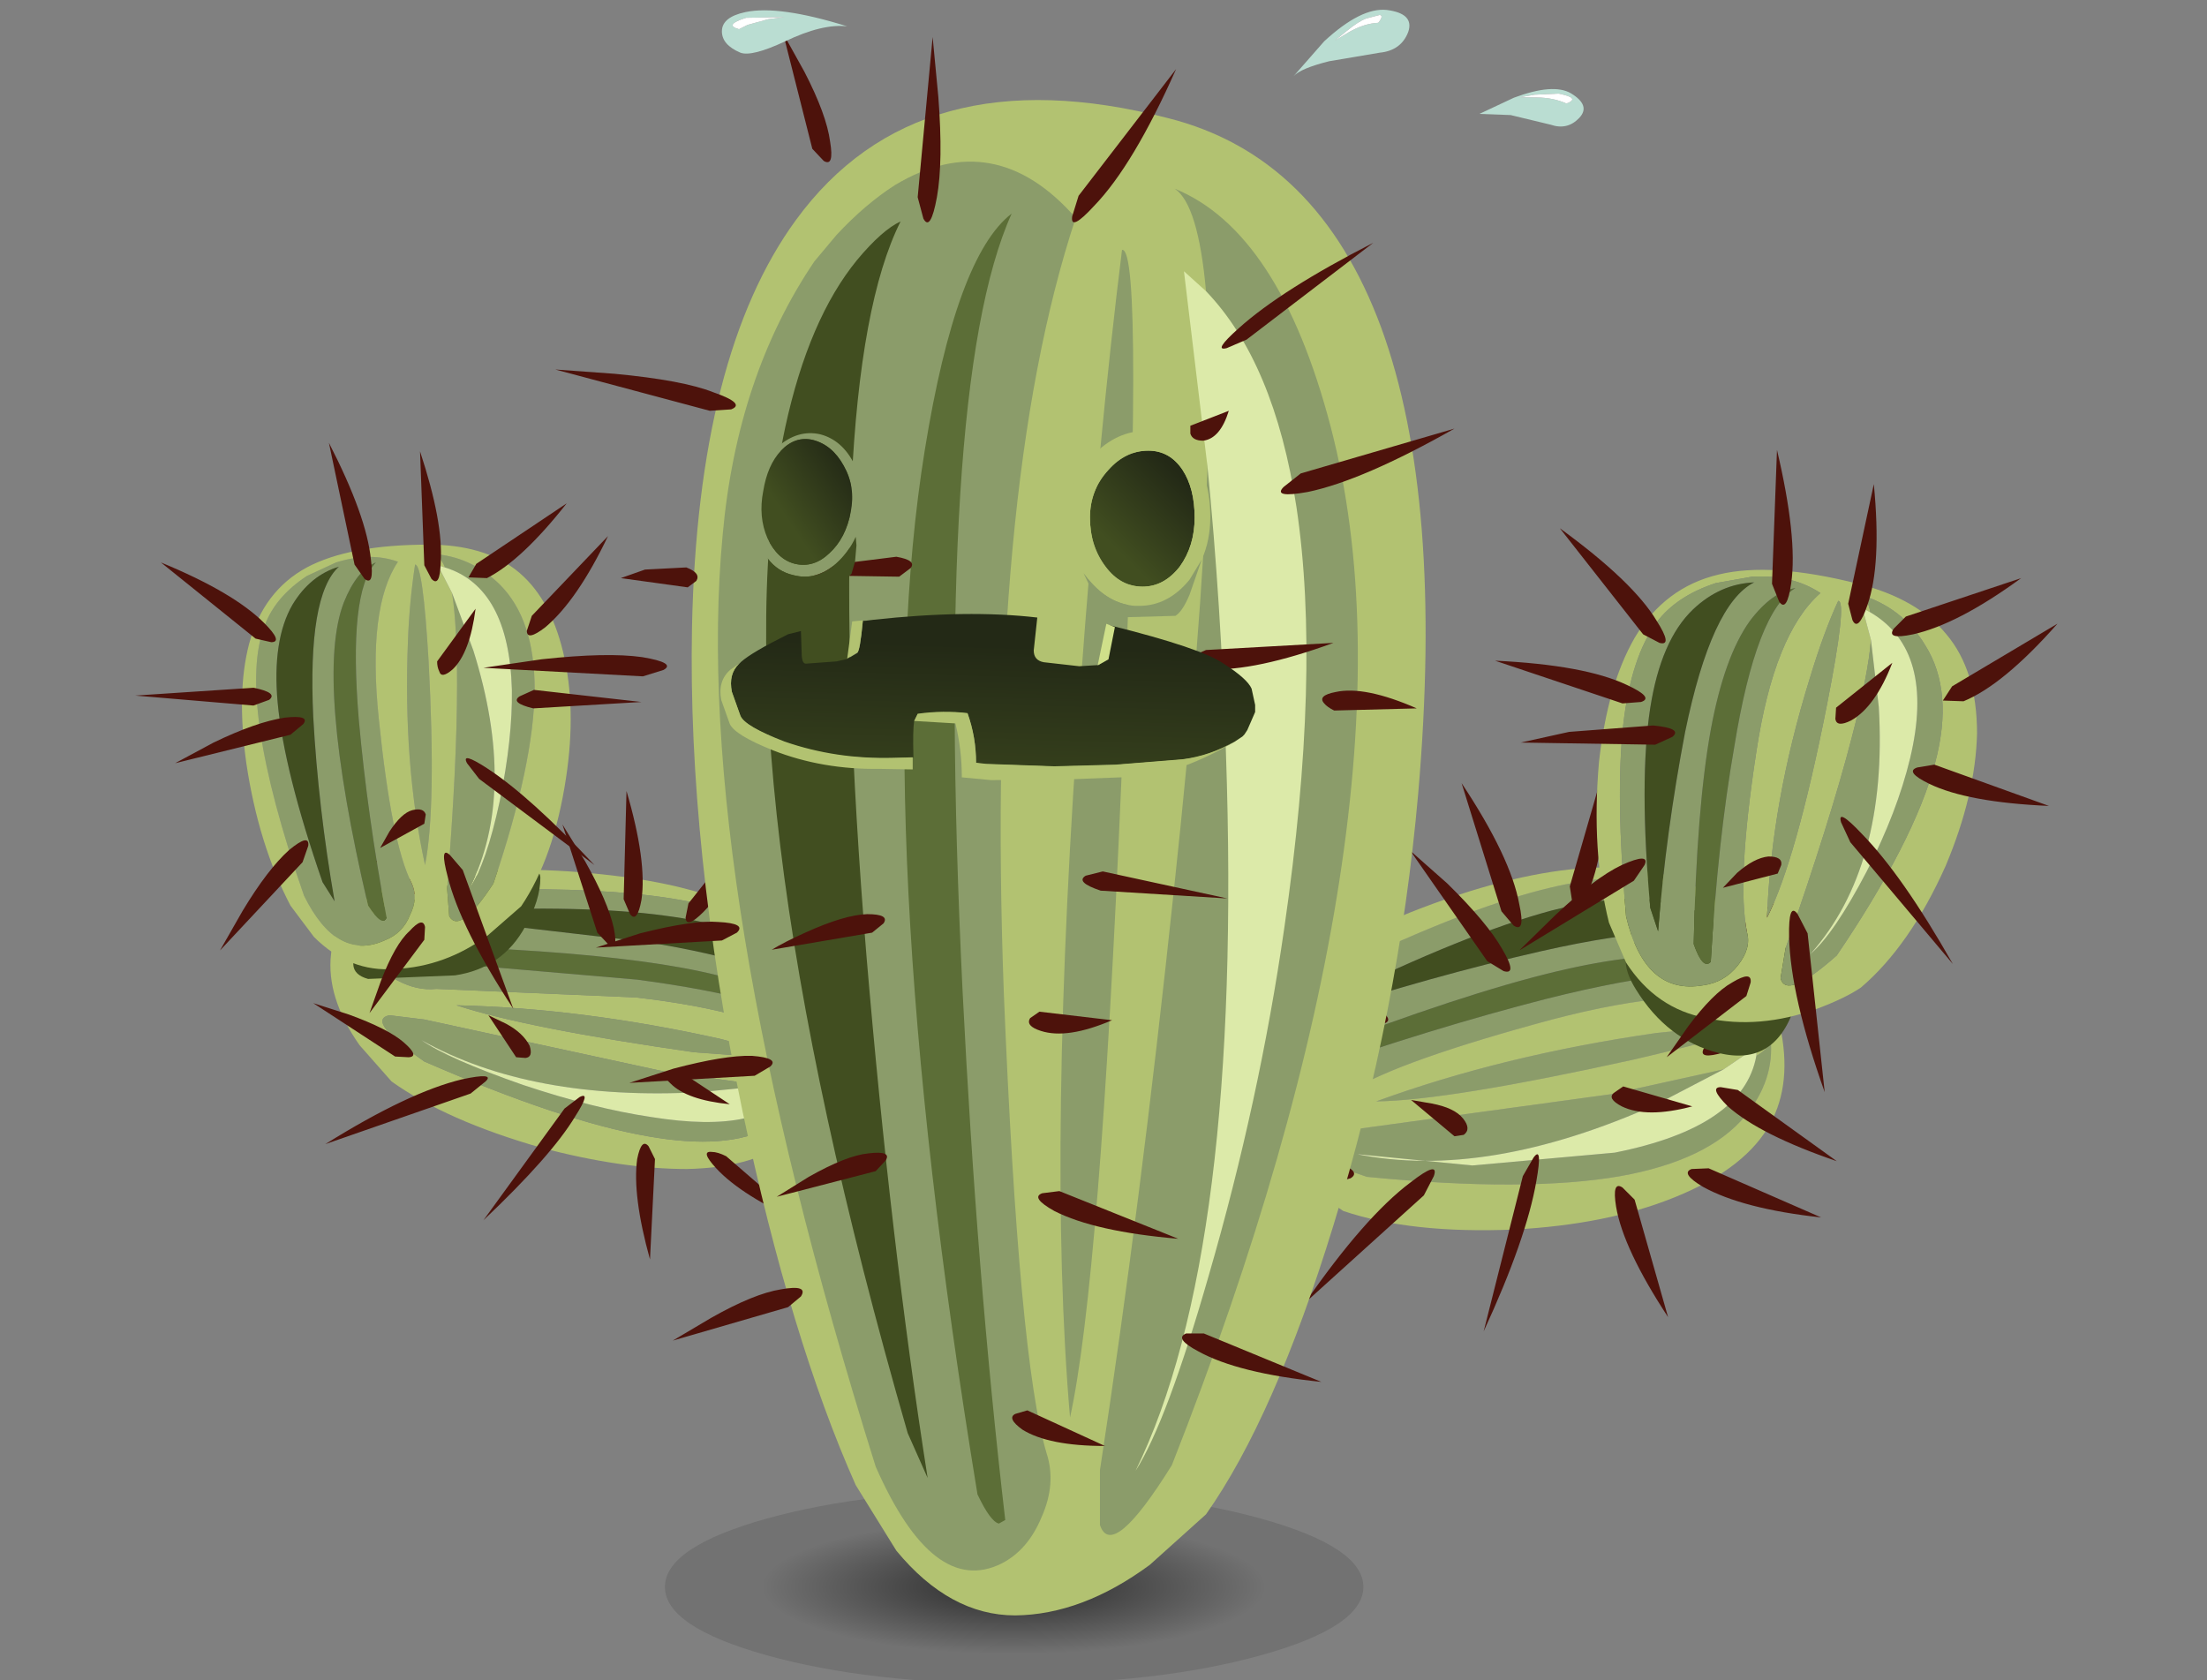 <?xml version="1.0" encoding="UTF-8" standalone="no"?>
<svg xmlns:xlink="http://www.w3.org/1999/xlink" height="118.0px" width="155.0px" xmlns="http://www.w3.org/2000/svg">
  <rect width="100%" height="100%" fill="#808080" stroke="none"/>
  <g transform="matrix(1.0, 0.0, 0.0, 1.0, 0.0, 0.0)">
    <use height="228.15" id="cactus" transform="matrix(1.0, 0.0, 0.0, 1.0, -136.05, -109.9)" width="298.5" xlink:href="#sprite0"/>
  </g>
  <defs>
    <g id="sprite0" transform="matrix(1.0, 0.0, 0.0, 1.0, 218.55, 166.2)">
      <use height="13.6" transform="matrix(1.0, 0.0, 0.0, 1.0, -35.8, 48.35)" width="49.05" xlink:href="#shape0"/>
      <use height="32.9" transform="matrix(1.0, 0.0, 0.0, 1.0, -60.5, -0.75)" width="39.25" xlink:href="#shape1"/>
      <use height="40.05" transform="matrix(1.0, 0.0, 0.0, 1.0, -73.0, -25.2)" width="35.55" xlink:href="#shape2"/>
      <use height="40.25" transform="matrix(1.0, 0.0, 0.0, 1.0, 3.7, -3.05)" width="42.8" xlink:href="#shape3"/>
      <use height="45.1" transform="matrix(1.0, 0.0, 0.0, 1.0, 22.5, -24.7)" width="39.5" xlink:href="#shape4"/>
      <use height="106.4" transform="matrix(1.0, 0.0, 0.0, 1.0, -33.9, -49.25)" width="51.5" xlink:href="#shape5"/>
      <use height="98.95" transform="matrix(1.0, 0.0, 0.0, 1.0, -32.1, -44.95)" width="44.95" xlink:href="#shape6"/>
      <use height="92.0" transform="matrix(1.0, 0.0, 0.0, 1.0, -28.7, -41.3)" width="37.95" xlink:href="#shape7"/>
      <use height="99.2" transform="matrix(1.0, 0.0, 0.0, 1.0, -48.55, -53.95)" width="68.2" xlink:href="#shape8"/>
      <use height="10.9" transform="matrix(1.0, -0.027, 0.0, 1.0, -31.15, -12.75)" width="36.8" xlink:href="#sprite1"/>
      <use height="8.8" transform="matrix(1.0, -0.027, 0.0, 1.0, -31.9, -9.65)" width="36.1" xlink:href="#sprite2"/>
      <use height="3.6" transform="matrix(1.0, -0.027, 0.0, 1.0, -23.0, -12.7)" width="18.8" xlink:href="#sprite3"/>
      <use height="11.05" transform="matrix(1.0, 0.0, 0.0, 1.0, -29.75, -25.9)" width="7.85" xlink:href="#shape12"/>
      <use height="13.5" transform="matrix(1.0, 0.0, 0.0, 1.0, -7.5, -26.05)" width="10.0" xlink:href="#shape13"/>
      <use height="4.65" transform="matrix(0.775, -0.632, 0.632, 0.775, 21.4, -48.3)" width="6.05" xlink:href="#sprite4"/>
      <use height="4.65" transform="matrix(1.0, 0.0, 0.0, 1.0, 8.35, -55.6)" width="8.15" xlink:href="#sprite5"/>
      <use height="3.05" transform="matrix(1.0, 0.0, 0.0, 1.0, -31.8, -55.6)" width="8.8" xlink:href="#sprite6"/>
    </g>
    <g id="shape0" transform="matrix(1.0, 0.0, 0.0, 1.0, 35.8, -48.35)">
      <path d="M13.25 55.15 Q13.25 57.95 6.05 59.95 -1.15 61.95 -11.3 61.95 -21.45 61.95 -28.65 59.95 -35.8 57.95 -35.8 55.15 -35.8 52.35 -28.65 50.35 -21.45 48.35 -11.3 48.35 -1.15 48.35 6.05 50.35 13.25 52.35 13.25 55.15" fill="url(#gradient0)" fill-rule="evenodd" stroke="none"/>
    </g>
    <radialGradient cx="0" cy="0" gradientTransform="matrix(0.03, 0.0, 0.0, -0.008, -11.3, 55.15)" gradientUnits="userSpaceOnUse" id="gradient0" r="819.2" spreadMethod="pad">
      <stop offset="0.0" stop-color="#000000" stop-opacity="0.678"/>
      <stop offset="0.718" stop-color="#000000" stop-opacity="0.11"/>
    </radialGradient>
    <g id="shape1" transform="matrix(1.0, 0.0, 0.0, 1.0, 19.6, 16.45)">
      <path d="M10.05 -8.4 Q13.9 -6.75 15.35 -3.9 16.75 -1.05 16.1 3.5 15.65 6.7 13.45 8.3 11.1 10.0 6.65 10.1 2.05 10.1 -3.6 8.6 -10.25 6.7 -14.1 3.95 L-16.35 1.4 Q-18.7 -1.95 -18.35 -5.0 -18.1 -7.95 -14.65 -9.55 L-11.65 -10.45 Q-5.75 -11.3 0.65 -10.6 6.4 -10.0 10.05 -8.4 M15.5 -2.15 L14.7 -4.05 Q13.4 -6.1 11.35 -7.2 5.8 -10.15 -10.95 -9.4 -13.95 -9.0 -15.15 -7.9 -16.4 -6.8 -15.65 -5.15 -15.2 -3.9 -13.7 -3.15 -12.3 -2.4 -10.95 -2.55 L3.05 -1.95 Q11.8 -0.95 15.05 1.5 16.05 0.1 15.5 -2.15 M12.15 4.25 L5.05 3.25 -11.8 -0.4 -14.25 -0.7 Q-15.95 -0.35 -11.8 2.55 -2.15 6.75 3.9 7.8 9.5 8.8 12.5 7.15 14.9 5.8 15.35 3.6 15.2 4.0 14.25 4.2 L14.45 3.75 12.15 4.25 M7.15 1.9 L14.7 2.45 8.95 0.95 Q-0.75 -1.2 -9.55 -1.4 -4.7 0.2 7.15 1.9" fill="#b2c271" fill-rule="evenodd" stroke="none"/>
      <path d="M12.65 -5.25 Q10.15 -7.05 5.05 -7.7 -0.45 -8.45 -10.0 -8.05 L-11.75 -7.65 3.75 -5.85 Q13.3 -4.3 15.15 -2.0 14.8 -3.8 12.65 -5.25 M15.5 -2.15 Q16.05 0.1 15.05 1.5 11.8 -0.95 3.05 -1.95 L-10.95 -2.55 Q-12.3 -2.4 -13.7 -3.15 -15.2 -3.9 -15.65 -5.15 -16.4 -6.8 -15.15 -7.9 -13.95 -9.0 -10.95 -9.4 5.8 -10.15 11.35 -7.2 13.4 -6.1 14.7 -4.05 L15.5 -2.15 M14.25 4.2 Q15.2 4.0 15.35 3.6 14.9 5.8 12.5 7.15 9.5 8.8 3.9 7.8 -2.15 6.75 -11.8 2.55 -15.95 -0.35 -14.25 -0.7 L-11.8 -0.4 5.05 3.25 12.15 4.25 7.6 4.7 Q-4.3 5.35 -12.0 1.05 -10.15 2.35 -4.85 4.2 0.1 5.85 4.15 6.45 12.2 7.75 14.25 4.2 M7.15 1.9 Q-4.7 0.2 -9.55 -1.4 -0.75 -1.2 8.95 0.95 L14.7 2.45 7.15 1.9 M3.15 -3.2 Q13.25 -1.85 15.15 0.2 14.7 -1.05 12.4 -2.25 6.85 -5.05 -12.45 -5.6 -14.45 -5.1 -13.7 -4.65 L3.15 -3.2" fill="#8b9c6a" fill-rule="evenodd" stroke="none"/>
      <path d="M12.65 -5.25 Q14.8 -3.8 15.15 -2.0 13.3 -4.3 3.75 -5.85 L-11.75 -7.65 -10.0 -8.05 Q-0.45 -8.45 5.05 -7.7 10.15 -7.05 12.65 -5.25" fill="#414e20" fill-rule="evenodd" stroke="none"/>
      <path d="M3.15 -3.2 L-13.7 -4.65 Q-14.45 -5.1 -12.45 -5.6 6.85 -5.05 12.4 -2.25 14.7 -1.05 15.15 0.2 13.25 -1.85 3.15 -3.2" fill="#5c6e37" fill-rule="evenodd" stroke="none"/>
      <path d="M14.25 4.2 Q12.2 7.75 4.15 6.45 0.1 5.85 -4.85 4.2 -10.15 2.35 -12.0 1.05 -4.3 5.35 7.6 4.7 L12.15 4.25 14.45 3.75 14.25 4.2" fill="#dceaa9" fill-rule="evenodd" stroke="none"/>
      <path d="M2.65 -7.8 L2.2 -8.85 2.4 -16.45 Q3.85 -11.5 3.45 -8.8 3.15 -7.15 2.65 -7.8 M6.55 -7.55 L6.75 -8.55 11.35 -14.35 Q9.7 -9.85 7.8 -7.95 6.6 -6.75 6.55 -7.55 M0.35 -6.5 L-2.1 -14.1 -0.5 -11.5 Q1.1 -8.65 1.5 -6.85 1.85 -5.15 1.15 -5.65 L0.35 -6.5 M11.15 -1.5 L12.0 -2.1 19.65 -3.6 Q15.15 -1.3 12.4 -1.1 10.6 -0.95 11.15 -1.5 M11.65 5.1 L12.6 5.6 16.85 11.3 Q12.95 8.5 11.7 6.25 10.85 4.85 11.65 5.1 M19.45 2.05 Q15.1 3.6 12.5 3.35 10.85 3.2 11.4 2.75 11.85 2.55 12.25 2.3 L19.45 2.05 M9.4 9.2 L14.9 13.95 Q10.5 12.0 8.7 10.05 7.55 8.8 8.4 8.9 8.8 8.9 9.4 9.2 M5.95 3.1 L9.65 5.55 Q6.65 5.25 5.5 4.1 4.75 3.4 5.3 3.25 L5.95 3.1 M3.95 8.5 L4.4 9.4 4.05 16.45 Q2.8 11.95 3.15 9.4 3.45 7.9 3.95 8.5 M-12.4 -10.05 Q-9.25 -8.3 -7.8 -6.85 -6.4 -5.4 -7.4 -5.55 L-8.6 -5.9 -15.45 -11.7 -12.4 -10.05 M-6.05 -0.1 Q-4.85 0.55 -4.4 1.45 -4.15 2.25 -4.7 2.3 L-5.35 2.25 -7.3 -0.7 -6.05 -0.1 M-17.1 -0.75 Q-14.35 0.25 -13.25 1.2 -12.1 2.2 -12.9 2.25 L-13.85 2.2 -19.6 -1.55 -17.1 -0.75 M-1.2 6.4 Q-2.85 9.15 -7.65 13.7 L-1.95 5.85 -0.9 5.05 Q-0.05 4.6 -1.2 6.4 M-8.55 4.8 L-18.75 8.35 Q-12.9 4.7 -9.15 3.8 -6.8 3.3 -7.5 3.95 L-8.55 4.8" fill="#4d120b" fill-rule="evenodd" stroke="none"/>
    </g>
    <g id="shape2" transform="matrix(1.0, 0.0, 0.0, 1.0, 17.75, 20.0)">
      <path d="M4.7 17.4 L-1.4 17.65 Q-3.4 17.1 -1.55 14.7 0.15 12.5 4.5 10.95 8.1 9.7 9.45 9.9 L10.1 9.95 Q10.7 10.05 10.7 10.55 10.7 12.1 9.65 13.95 8.05 16.9 4.7 17.4" fill="#414e20" fill-rule="evenodd" stroke="none"/>
      <path d="M4.0 -11.25 Q3.65 -12.1 3.1 -12.2 5.8 -12.05 7.85 -10.05 10.3 -7.6 10.3 -2.7 10.25 2.55 7.4 10.95 5.05 14.55 4.3 13.25 L4.15 11.3 Q4.85 2.6 4.85 -3.0 4.85 -7.2 4.5 -9.45 L6.0 -5.4 Q9.1 4.5 5.75 11.25 6.9 9.55 7.85 5.15 8.75 0.75 8.7 -2.65 8.5 -9.85 4.0 -11.25 M1.9 -11.45 Q2.45 -11.5 2.85 -4.7 3.4 5.65 2.6 9.65 1.05 2.55 1.4 -6.1 1.5 -8.8 1.9 -11.45 M1.55 13.15 Q1.05 14.45 -0.25 14.95 -3.6 16.45 -5.9 11.8 -10.7 -2.0 -8.65 -7.2 -7.9 -9.2 -5.7 -10.65 L-3.65 -11.6 Q-1.25 -12.35 0.7 -11.65 -1.45 -8.45 -0.65 -0.65 0.25 8.15 1.65 10.9 2.15 11.95 1.55 13.15 M-2.05 -0.55 Q-2.8 -9.5 -0.85 -11.6 -2.2 -11.05 -3.1 -8.8 -5.15 -3.5 -1.4 12.5 -0.4 14.05 -0.1 13.35 -1.45 6.15 -2.05 -0.55 M-6.7 -8.65 Q-8.15 -6.15 -7.75 -1.75 -7.3 3.05 -4.6 10.85 L-3.75 12.2 Q-4.9 5.6 -5.25 -0.75 -5.65 -9.3 -3.45 -11.3 -5.45 -10.7 -6.7 -8.65" fill="#8b9c6a" fill-rule="evenodd" stroke="none"/>
      <path d="M4.5 -9.45 Q4.85 -7.2 4.85 -3.0 4.85 2.6 4.15 11.3 L4.3 13.25 Q5.05 14.55 7.4 10.95 10.25 2.55 10.3 -2.7 10.3 -7.6 7.85 -10.05 5.8 -12.05 3.1 -12.2 3.65 -12.1 4.0 -11.25 L3.5 -11.4 4.5 -9.45 M1.9 -11.45 Q1.5 -8.8 1.4 -6.1 1.05 2.55 2.6 9.65 3.4 5.65 2.85 -4.7 2.45 -11.5 1.9 -11.45 M8.95 -11.1 Q11.35 -9.25 12.3 -5.3 13.25 -1.35 12.5 3.55 11.65 9.15 9.35 12.55 L7.0 14.6 Q4.0 16.8 0.5 16.95 -2.7 17.2 -5.2 14.7 L-6.85 12.5 Q-9.1 8.2 -9.95 2.5 -10.65 -2.5 -9.75 -5.9 -8.75 -9.6 -5.7 -11.25 -2.7 -12.85 2.85 -12.85 6.65 -12.85 8.95 -11.1 M1.55 13.15 Q2.15 11.95 1.65 10.9 0.25 8.15 -0.65 -0.65 -1.45 -8.45 0.7 -11.65 -1.25 -12.35 -3.65 -11.6 L-5.7 -10.65 Q-7.9 -9.2 -8.65 -7.2 -10.7 -2.0 -5.9 11.8 -3.6 16.45 -0.25 14.95 1.05 14.45 1.55 13.15" fill="#b2c271" fill-rule="evenodd" stroke="none"/>
      <path d="M4.0 -11.25 Q8.5 -9.85 8.7 -2.65 8.75 0.75 7.85 5.15 6.9 9.55 5.75 11.25 9.1 4.5 6.0 -5.4 L4.5 -9.45 3.5 -11.4 4.0 -11.25" fill="#dceaa9" fill-rule="evenodd" stroke="none"/>
      <path d="M-6.7 -8.65 Q-5.45 -10.7 -3.45 -11.3 -5.65 -9.3 -5.25 -0.75 -4.9 5.6 -3.75 12.2 L-4.6 10.85 Q-7.3 3.05 -7.75 -1.75 -8.15 -6.15 -6.7 -8.65" fill="#414e20" fill-rule="evenodd" stroke="none"/>
      <path d="M-2.05 -0.55 Q-1.45 6.15 -0.1 13.35 -0.4 14.05 -1.4 12.5 -5.15 -3.5 -3.1 -8.8 -2.2 -11.05 -0.85 -11.6 -2.8 -9.5 -2.05 -0.55" fill="#5c6e37" fill-rule="evenodd" stroke="none"/>
      <path d="M10.1 -7.85 L15.45 -13.45 Q13.3 -8.95 11.05 -7.05 9.75 -6.05 9.75 -6.8 L10.1 -7.85 M6.2 -11.5 L12.55 -15.75 Q9.4 -11.75 6.95 -10.5 L5.65 -10.55 6.2 -11.5 M3.05 -10.45 L2.55 -11.4 2.25 -19.4 Q3.9 -14.4 3.7 -11.6 3.65 -9.8 3.05 -10.45 M3.6 -3.95 Q3.45 -4.25 3.45 -4.65 L6.15 -8.35 Q5.75 -5.25 4.55 -4.1 3.75 -3.4 3.6 -3.95 M10.2 -1.35 Q8.55 -1.75 9.25 -2.2 L10.25 -2.65 17.8 -1.8 10.2 -1.35 M5.25 10.0 L8.8 19.75 Q5.1 14.1 4.2 10.5 3.6 8.25 4.35 8.95 L5.25 10.0 M5.55 2.5 Q5.1 1.65 6.95 2.85 9.95 4.8 14.5 9.65 L6.4 3.6 5.55 2.5 M1.7 5.8 Q2.5 5.6 2.65 6.1 L2.55 6.75 -0.55 8.45 0.1 7.3 Q0.95 6.0 1.7 5.8 M2.6 14.0 L2.55 14.9 -1.3 20.05 -0.5 17.8 Q0.5 15.2 1.5 14.3 2.45 13.25 2.6 14.0 M-5.95 -0.25 L-6.85 0.5 -14.95 2.5 -12.25 1.05 Q-9.25 -0.4 -7.25 -0.7 -5.45 -0.9 -5.95 -0.25 M-8.35 -1.95 L-9.45 -1.55 -17.75 -2.25 -9.45 -2.8 Q-7.7 -2.45 -8.35 -1.95 M-2.35 -11.45 L-4.15 -20.0 Q-1.5 -14.85 -1.2 -11.8 -0.95 -9.9 -1.65 -10.45 L-2.35 -11.45 M-8.2 -6.0 L-9.3 -6.25 -15.95 -11.6 Q-10.85 -9.5 -8.7 -7.35 -7.35 -6.0 -8.2 -6.0 M-10.2 12.85 Q-8.45 9.95 -6.95 8.6 -5.5 7.4 -5.6 8.3 L-6.0 9.45 -11.8 15.65 -10.2 12.85" fill="#4d120b" fill-rule="evenodd" stroke="none"/>
    </g>
    <g id="shape3" transform="matrix(1.0, 0.0, 0.0, 1.0, 21.4, 20.1)">
      <path d="M-19.25 -2.0 Q-18.0 -2.95 -17.2 -2.35 -14.3 -0.4 -12.95 2.4 -11.0 6.45 -13.25 10.85 -15.65 15.55 -18.85 10.9 -22.05 6.4 -21.2 1.8 -20.7 -0.85 -19.25 -2.0" fill="#414e20" fill-rule="evenodd" stroke="none"/>
      <path d="M14.25 -7.05 Q13.15 -8.95 10.25 -9.85 6.85 -10.8 1.35 -9.4 -4.6 -7.8 -13.9 -3.25 L-15.45 -2.05 Q-7.05 -4.8 0.65 -6.55 11.25 -8.95 14.25 -7.05 M14.6 -7.35 Q16.05 -5.0 15.6 -2.8 10.95 -4.25 1.4 -1.75 -9.35 1.15 -12.7 3.25 -13.8 4.0 -15.55 3.7 -17.3 3.4 -18.15 2.25 -20.8 -0.85 -15.35 -4.4 -6.6 -8.75 -0.8 -10.45 4.6 -12.05 8.1 -11.6 10.65 -11.25 13.0 -9.3 L14.6 -7.35 M15.15 -4.4 Q14.1 -5.75 11.15 -6.1 7.65 -6.55 1.6 -5.1 -4.85 -3.55 -15.3 0.45 -17.0 1.85 -16.15 2.05 -7.0 -1.15 1.0 -3.2 12.15 -6.0 15.15 -4.4 M15.55 -1.5 Q15.8 -0.95 7.2 1.05 -5.95 3.95 -10.95 4.0 -2.05 0.75 8.7 -0.8 L15.55 -1.5 M15.75 0.8 Q16.75 0.2 16.75 -0.4 17.05 2.5 14.95 5.05 12.35 8.15 6.2 9.25 -0.4 10.4 -11.6 9.3 -16.6 7.65 -15.15 6.6 L-12.75 6.0 5.5 3.5 13.45 1.75 8.75 4.2 Q-3.2 9.55 -12.35 7.7 L-4.2 8.5 5.8 7.6 Q14.85 5.8 15.75 0.8" fill="#8b9c6a" fill-rule="evenodd" stroke="none"/>
      <path d="M15.15 -4.4 Q12.15 -6.0 1.0 -3.2 -7.0 -1.15 -16.15 2.05 -17.0 1.85 -15.3 0.45 -4.85 -3.55 1.6 -5.1 7.65 -6.55 11.15 -6.1 14.1 -5.75 15.15 -4.4" fill="#5c6e37" fill-rule="evenodd" stroke="none"/>
      <path d="M17.5 -0.85 Q18.25 3.15 16.5 5.95 14.65 8.9 9.85 10.8 5.2 12.65 -1.25 13.0 -8.5 13.3 -13.25 11.7 L-16.3 9.7 Q-19.7 7.0 -20.6 3.5 -21.5 0.15 -18.9 -3.0 L-16.4 -5.25 Q-11.35 -8.55 -4.4 -10.75 1.75 -12.65 6.2 -12.4 11.05 -12.15 13.75 -9.4 16.4 -6.65 17.5 -0.85 M14.6 -7.35 L13.0 -9.3 Q10.65 -11.25 8.1 -11.6 4.6 -12.05 -0.8 -10.45 -6.6 -8.75 -15.35 -4.4 -20.8 -0.85 -18.15 2.25 -17.3 3.4 -15.55 3.7 -13.8 4.0 -12.7 3.25 -9.35 1.15 1.4 -1.75 10.95 -4.25 15.6 -2.8 16.05 -5.0 14.6 -7.35 M13.45 1.75 L5.5 3.5 -12.75 6.0 -15.15 6.6 Q-16.6 7.65 -11.6 9.3 -0.4 10.4 6.2 9.25 12.35 8.15 14.95 5.05 17.05 2.5 16.75 -0.4 16.75 0.2 15.75 0.8 L15.8 0.15 13.45 1.75 M15.55 -1.5 L8.7 -0.8 Q-2.05 0.75 -10.95 4.0 -5.95 3.95 7.2 1.05 15.8 -0.95 15.55 -1.5" fill="#b2c271" fill-rule="evenodd" stroke="none"/>
      <path d="M14.25 -7.05 Q11.25 -8.95 0.65 -6.55 -7.05 -4.8 -15.45 -2.05 L-13.9 -3.25 Q-4.6 -7.8 1.35 -9.4 6.85 -10.8 10.25 -9.85 13.15 -8.95 14.25 -7.05" fill="#414e20" fill-rule="evenodd" stroke="none"/>
      <path d="M13.45 1.75 L15.8 0.15 15.75 0.8 Q14.85 5.8 5.8 7.6 L-4.2 8.5 -12.35 7.7 Q-3.2 9.55 8.75 4.2 L13.45 1.75" fill="#dceaa9" fill-rule="evenodd" stroke="none"/>
      <path d="M5.25 -20.1 Q5.25 -13.85 4.0 -10.85 3.2 -8.85 2.85 -9.8 L2.65 -11.1 5.25 -20.1 M10.8 -5.8 L18.65 -11.05 Q14.6 -6.25 11.65 -4.7 L10.1 -4.65 10.8 -5.8 M20.7 -4.1 Q16.65 -0.45 13.5 0.55 11.65 1.1 12.05 0.3 L12.8 -0.6 20.7 -4.1 M11.2 8.75 L12.4 8.7 20.3 12.15 Q14.8 11.55 12.0 10.0 10.4 9.05 11.2 8.75 M14.45 3.2 L21.4 8.2 Q16.0 6.35 13.75 4.35 12.4 3.0 13.25 3.0 L14.45 3.2 M7.2 10.9 L9.55 19.15 Q6.4 14.35 5.9 11.4 5.6 9.55 6.35 10.05 L7.2 10.9 M0.3 9.6 Q-0.4 13.65 -3.4 20.15 L-0.65 9.25 0.1 7.95 Q0.75 7.05 0.3 9.6 M5.75 3.4 L6.4 2.95 11.25 4.35 Q8.05 5.2 6.3 4.35 5.25 3.8 5.75 3.4 M-11.35 -2.8 Q-9.45 -1.75 -10.45 -1.45 L-11.75 -1.4 -20.45 -5.1 -17.0 -4.55 Q-13.2 -3.8 -11.35 -2.8 M-1.3 -8.35 L-2.15 -9.35 -4.95 -18.35 Q-1.5 -13.15 -0.9 -9.85 -0.45 -7.8 -1.3 -8.35 M-2.1 -6.7 Q-1.0 -4.85 -2.0 -5.15 L-3.15 -5.85 -8.55 -13.6 -5.95 -11.3 Q-3.15 -8.55 -2.1 -6.7 M-5.45 6.45 L-8.5 3.9 -7.05 4.15 Q-5.45 4.45 -4.85 5.2 -4.25 5.95 -4.8 6.35 L-5.45 6.45 M-6.9 9.25 L-7.6 10.6 -15.95 18.15 Q-11.75 12.1 -8.55 9.7 -6.5 8.1 -6.9 9.25 M-13.5 8.35 Q-12.0 8.95 -12.75 9.4 L-13.7 9.65 -20.45 7.65 -17.85 7.65 Q-15.0 7.65 -13.5 8.35" fill="#4d120b" fill-rule="evenodd" stroke="none"/>
    </g>
    <g id="shape4" transform="matrix(1.0, 0.0, 0.0, 1.0, 19.75, 22.55)">
      <path d="M-4.05 19.8 Q-7.65 18.9 -9.85 15.35 -11.45 12.8 -9.5 11.75 -8.4 11.15 -6.65 11.15 L-1.6 11.3 Q2.6 12.25 1.35 16.35 0.0 20.8 -4.05 19.8" fill="#414e20" fill-rule="evenodd" stroke="none"/>
      <path d="M6.65 -9.2 Q6.45 -6.75 5.3 -2.35 3.8 3.45 0.65 12.45 L0.3 14.55 Q0.7 16.1 4.25 12.95 9.7 4.9 11.15 -0.55 12.5 -5.6 10.45 -8.85 8.85 -11.5 5.85 -12.4 6.45 -12.15 6.6 -11.15 L6.05 -11.45 6.65 -9.2 M4.35 -11.95 Q3.35 -9.8 2.35 -6.5 -0.35 2.2 -0.65 10.3 1.4 6.25 3.55 -4.6 5.0 -11.95 4.35 -11.95 M14.1 -2.65 Q14.0 1.65 11.9 6.65 9.4 12.25 5.95 15.2 4.85 15.95 2.85 16.7 -1.2 18.15 -4.9 17.35 -8.45 16.7 -10.55 13.45 L-11.75 10.65 Q-13.0 5.65 -12.45 -0.65 -11.85 -6.05 -9.95 -9.35 -7.85 -12.9 -4.05 -13.8 -0.35 -14.7 5.75 -13.15 9.9 -12.1 11.95 -9.6 14.1 -7.05 14.1 -2.65 M-1.7 -13.65 L-4.25 -13.2 Q-7.0 -12.3 -8.4 -10.45 -10.2 -8.0 -10.75 -3.25 -11.3 1.8 -10.55 10.2 -9.25 15.75 -5.15 15.05 -3.65 14.85 -2.7 13.65 -1.75 12.45 -2.05 11.35 -2.8 7.75 -1.4 -1.35 -0.15 -9.65 3.1 -12.5 1.15 -13.8 -1.7 -13.65" fill="#b2c271" fill-rule="evenodd" stroke="none"/>
      <path d="M6.6 -11.15 Q6.45 -12.15 5.85 -12.4 8.85 -11.5 10.45 -8.85 12.5 -5.6 11.15 -0.55 9.7 4.9 4.25 12.95 0.7 16.1 0.3 14.55 L0.65 12.45 Q3.8 3.45 5.3 -2.35 6.45 -6.75 6.65 -9.2 L7.2 -4.5 Q7.85 6.7 2.4 12.85 4.05 11.45 6.35 7.05 8.5 2.85 9.4 -0.9 11.2 -8.45 6.6 -11.15 M4.35 -11.95 Q5.0 -11.95 3.55 -4.6 1.4 6.25 -0.65 10.3 -0.35 2.2 2.35 -6.5 3.35 -9.8 4.35 -11.95 M-1.7 -13.65 Q1.15 -13.8 3.1 -12.5 -0.15 -9.65 -1.4 -1.35 -2.8 7.75 -2.05 11.35 -1.75 12.45 -2.7 13.65 -3.65 14.85 -5.15 15.05 -9.25 15.75 -10.55 10.2 -11.3 1.8 -10.75 -3.25 -10.2 -8.0 -8.4 -10.45 -7.0 -12.3 -4.25 -13.2 L-1.7 -13.65 M-1.85 -10.55 Q-3.65 -8.05 -4.6 -2.9 -5.6 2.6 -5.8 12.15 -5.15 14.0 -4.6 13.4 -4.1 4.85 -2.95 -1.7 -1.4 -11.25 1.35 -12.85 -0.3 -12.6 -1.85 -10.55 M-5.85 -11.35 Q-8.1 -9.2 -8.85 -4.45 -9.65 0.7 -8.85 9.6 L-8.3 11.25 Q-7.75 4.3 -6.4 -2.75 -4.55 -11.75 -1.55 -13.25 -3.95 -13.15 -5.85 -11.35" fill="#8b9c6a" fill-rule="evenodd" stroke="none"/>
      <path d="M6.65 -9.2 L6.05 -11.45 6.6 -11.15 Q11.2 -8.45 9.4 -0.9 8.5 2.85 6.35 7.05 4.05 11.45 2.4 12.85 7.85 6.7 7.2 -4.5 L6.65 -9.2" fill="#dceaa9" fill-rule="evenodd" stroke="none"/>
      <path d="M-5.85 -11.35 Q-3.95 -13.15 -1.55 -13.25 -4.55 -11.75 -6.4 -2.75 -7.75 4.3 -8.3 11.25 L-8.85 9.6 Q-9.65 0.7 -8.85 -4.45 -8.1 -9.2 -5.85 -11.35" fill="#414e20" fill-rule="evenodd" stroke="none"/>
      <path d="M-1.85 -10.55 Q-0.3 -12.6 1.35 -12.85 -1.4 -11.25 -2.95 -1.7 -4.1 4.85 -4.6 13.4 -5.15 14.0 -5.8 12.15 -5.6 2.6 -4.6 -2.9 -3.65 -8.05 -1.85 -10.55" fill="#5c6e37" fill-rule="evenodd" stroke="none"/>
      <path d="M1.05 -13.2 Q0.75 -11.1 0.2 -11.9 L-0.3 -13.15 0.05 -22.55 Q1.5 -16.4 1.05 -13.2 M8.15 -7.6 Q6.95 -4.5 5.25 -3.55 4.25 -3.05 4.15 -3.65 L4.2 -4.45 8.15 -7.6 M5.35 -10.6 L5.05 -11.75 6.85 -20.15 Q7.4 -14.5 6.4 -11.65 5.75 -9.75 5.35 -10.6 M9.1 -10.85 L17.2 -13.55 Q12.75 -10.3 9.6 -9.6 7.7 -9.2 8.25 -10.0 L9.1 -10.85 M19.75 -10.35 Q15.95 -6.05 13.15 -4.9 L11.7 -4.95 12.35 -5.95 19.75 -10.35 M11.1 -0.45 L19.15 2.45 Q13.45 2.2 10.75 0.9 9.0 0.05 9.9 -0.25 L11.1 -0.45 M0.1 7.2 L-3.75 8.2 -2.75 7.15 Q-1.55 6.1 -0.55 6.0 0.45 6.0 0.35 6.6 L0.1 7.2 M2.2 11.4 L3.4 22.55 Q1.0 15.8 0.9 11.65 0.85 9.15 1.5 10.05 L2.2 11.4 M6.0 4.4 Q8.85 7.3 12.4 13.55 L5.2 5.0 4.55 3.6 Q4.25 2.55 6.0 4.4 M-19.75 -7.75 Q-13.45 -7.45 -10.5 -6.05 -8.55 -5.15 -9.5 -4.85 L-10.8 -4.75 -19.75 -7.75 M-14.55 -2.75 L-8.65 -3.2 Q-6.55 -3.0 -7.3 -2.4 L-8.5 -1.85 -17.95 -2.0 -14.55 -2.75 M-8.2 -9.0 L-9.35 -9.6 -15.2 -17.05 Q-10.05 -13.3 -8.4 -10.55 -7.25 -8.75 -8.2 -9.0 M-10.0 7.7 L-18.05 12.6 -15.55 10.15 Q-12.75 7.5 -10.85 6.6 -8.85 5.7 -9.25 6.6 L-10.0 7.7 M-2.1 15.8 L-7.7 20.1 -6.2 17.95 Q-4.45 15.6 -3.1 14.85 -1.7 14.0 -1.8 14.85 L-2.1 15.8" fill="#4d120b" fill-rule="evenodd" stroke="none"/>
    </g>
    <g id="shape5" transform="matrix(1.0, 0.0, 0.0, 1.0, 217.05, 166.2)">
      <path d="M-168.65 -150.25 Q-164.25 -138.25 -166.05 -117.5 -167.4 -102.15 -172.0 -87.2 -176.15 -73.7 -180.95 -66.9 L-184.9 -63.35 Q-189.65 -59.85 -194.35 -59.8 -198.95 -59.8 -202.7 -64.35 L-205.55 -68.95 Q-210.1 -79.15 -213.5 -95.2 -217.35 -113.75 -217.05 -129.2 -216.65 -148.35 -209.75 -157.8 -201.2 -169.5 -183.6 -164.95 -173.1 -162.3 -168.65 -150.25" fill="#b2c271" fill-rule="evenodd" stroke="none"/>
    </g>
    <g id="shape6" transform="matrix(1.0, 0.0, 0.0, 1.0, 0.0, 0.0)">
      <path d="M34.3 9.1 Q33.75 3.0 32.1 1.9 39.45 4.9 43.05 18.6 46.55 32.0 43.65 50.6 40.8 68.95 31.9 91.55 27.7 98.3 26.85 95.75 L26.85 91.9 Q29.7 73.35 32.05 51.1 34.0 32.95 34.4 21.5 L34.3 9.1 M25.15 3.95 Q18.8 23.15 20.1 58.4 21.15 84.15 23.1 90.7 23.8 92.85 22.75 95.2 21.8 97.5 19.95 98.45 15.15 100.85 11.1 91.65 -1.9 50.2 0.35 26.25 1.35 15.05 6.8 7.0 L8.35 5.15 Q10.35 3.0 12.45 1.65 19.45 -2.55 25.15 3.95" fill="#8b9c6a" fill-rule="evenodd" stroke="none"/>
    </g>
    <g id="shape7" transform="matrix(1.0, 0.0, 0.0, 1.0, 0.0, 0.0)">
      <path d="M37.25 20.6 Q39.0 32.25 36.4 50.15 34.65 62.3 31.1 74.55 28.15 84.85 25.95 88.3 33.5 72.9 32.3 37.9 31.95 27.35 31.0 17.75 L29.35 4.05 30.9 5.45 Q35.7 10.45 37.25 20.6" fill="#dceaa9" fill-rule="evenodd" stroke="none"/>
      <path d="M9.45 0.55 Q3.75 11.9 7.05 52.1 8.75 72.25 11.35 88.8 L9.95 85.65 Q-3.65 38.5 1.35 15.0 3.0 7.4 6.4 3.25 8.15 1.15 9.45 0.55" fill="#414e20" fill-rule="evenodd" stroke="none"/>
      <path d="M17.25 0.0 Q11.75 12.2 13.8 54.55 14.8 74.6 16.8 91.75 L16.35 92.0 Q15.75 91.85 14.85 89.95 7.0 42.15 11.15 16.6 13.35 3.0 17.25 0.0" fill="#5c6e37" fill-rule="evenodd" stroke="none"/>
      <path d="M24.95 39.95 Q23.45 75.0 21.35 84.55 19.7 65.5 22.1 32.95 23.4 15.35 25.0 2.55 26.6 2.25 24.95 39.95" fill="#8b9c6a" fill-rule="evenodd" stroke="none"/>
    </g>
    <g id="shape8" transform="matrix(1.0, 0.0, 0.0, 1.0, 0.0, 0.0)">
      <path d="M42.9 12.1 Q41.2 13.95 41.35 12.85 L41.8 11.4 48.65 2.5 Q45.65 9.25 42.9 12.1 M53.05 20.7 Q56.05 18.0 62.5 14.7 L53.6 21.5 52.2 22.1 Q51.2 22.35 53.05 20.7 M56.2 31.85 L57.4 30.9 68.2 27.75 Q61.75 31.4 57.9 32.2 55.4 32.65 56.2 31.85 M49.65 27.55 L52.35 26.5 Q51.75 28.45 50.55 28.6 49.8 28.6 49.65 28.1 L49.65 27.55 M59.85 46.25 Q61.9 45.8 65.55 47.4 L59.75 47.55 Q59.25 47.3 59.05 47.05 58.55 46.5 59.85 46.25 M50.95 44.65 Q49.0 44.5 49.65 43.9 49.9 43.65 50.75 43.3 L59.7 42.8 Q54.2 44.8 50.95 44.65 M31.55 0.25 L31.95 4.45 Q32.3 9.0 31.85 11.5 31.4 13.95 30.9 13.0 L30.5 11.5 31.55 0.25 M22.55 2.7 Q24.1 5.7 24.35 7.6 24.65 9.4 23.9 8.95 L23.1 8.1 21.05 0.0 22.55 2.7 M9.2 23.9 Q14.0 24.35 16.15 25.2 18.45 26.0 17.4 26.4 L15.9 26.5 5.05 23.6 9.2 23.9 M4.1 43.95 Q8.7 43.45 11.15 43.8 13.55 44.2 12.65 44.7 L11.2 45.15 0.0 44.55 4.1 43.95 M14.95 38.45 L14.35 38.9 9.65 38.25 11.35 37.65 14.25 37.5 Q15.3 37.9 14.95 38.45 M25.0 37.25 L29.0 36.75 Q30.45 37.0 30.0 37.55 L29.2 38.15 22.75 38.05 25.0 37.25 M38.4 69.15 L39.05 68.7 44.15 69.3 Q41.0 70.65 39.15 70.05 38.05 69.7 38.4 69.15 M20.25 64.35 Q21.15 63.8 22.6 63.15 25.35 61.9 26.95 61.85 28.55 61.85 28.1 62.5 L27.3 63.15 20.25 64.35 M18.85 71.8 Q20.8 71.95 20.15 72.55 L19.05 73.2 10.25 73.7 13.35 72.7 Q16.95 71.75 18.85 71.8 M16.5 62.4 Q18.5 62.5 17.8 63.15 L16.75 63.7 7.9 64.2 11.0 63.2 Q14.75 62.25 16.5 62.4 M16.0 90.2 Q19.0 88.5 20.9 88.2 22.85 87.85 22.3 88.7 L21.4 89.45 13.3 91.8 16.0 90.2 M40.45 81.3 L48.8 84.65 Q42.95 84.15 40.1 82.7 38.4 81.75 39.25 81.45 L40.45 81.3 M27.05 78.65 Q28.7 78.45 28.25 79.15 L27.55 79.9 20.6 81.7 22.85 80.3 Q25.5 78.8 27.05 78.65 M37.35 96.95 L38.2 96.7 43.65 99.2 Q39.7 99.2 37.85 98.05 36.75 97.25 37.35 96.95 M43.35 60.2 Q41.55 59.6 42.3 59.15 L43.5 58.85 52.25 60.75 43.35 60.2 M50.2 92.55 Q48.5 91.65 49.35 91.3 L50.6 91.3 58.85 94.7 Q53.0 94.1 50.2 92.55" fill="#4d120b" fill-rule="evenodd" stroke="none"/>
    </g>
    <g id="sprite1" transform="matrix(1.0, 0.0, 0.0, 1.0, 0.0, 0.0)">
      <use height="10.9" transform="matrix(1.0, 0.0, 0.0, 1.0, 0.0, 0.0)" width="36.8" xlink:href="#shape9"/>
    </g>
    <g id="shape9" transform="matrix(1.0, 0.0, 0.0, 1.0, 0.0, 0.0)">
      <path d="M36.8 6.95 L36.8 7.45 36.25 8.7 36.05 9.0 35.9 9.15 35.35 9.5 Q33.65 10.45 31.7 10.65 L27.0 10.9 22.7 10.9 17.9 10.6 17.45 10.55 17.2 10.5 Q17.2 8.7 16.6 7.0 14.9 6.75 13.1 6.95 L12.85 7.45 Q12.75 8.1 12.8 9.85 L12.8 10.0 11.4 10.0 Q7.35 10.0 3.75 8.65 0.95 7.5 0.65 6.75 L0.05 5.05 Q-0.2 3.8 0.55 3.1 L0.7 2.95 Q1.45 2.3 4.0 1.1 L4.9 0.9 4.95 2.4 Q4.95 3.2 5.25 3.2 L7.4 3.1 8.15 2.95 8.85 2.55 Q9.05 2.45 9.25 0.3 L9.45 0.3 9.95 0.25 Q16.6 -0.3 21.5 0.4 L21.25 2.7 Q21.25 3.4 21.95 3.55 L24.45 3.9 25.85 3.85 26.4 1.1 26.4 1.05 26.65 1.1 Q33.0 2.85 34.6 4.0 36.25 5.1 36.55 5.8 L36.8 6.95" fill="url(#gradient1)" fill-rule="evenodd" stroke="none"/>
    </g>
    <linearGradient gradientTransform="matrix(-5.0E-4, 0.009, 0.009, 5.0E-4, 18.2, 9.65)" gradientUnits="userSpaceOnUse" id="gradient1" spreadMethod="pad" x1="-819.2" x2="819.2">
      <stop offset="0.0" stop-color="#232916"/>
      <stop offset="0.988" stop-color="#414e20"/>
    </linearGradient>
    <g id="sprite2" transform="matrix(1.0, 0.0, 0.0, 1.0, 0.0, 0.0)">
      <use height="8.8" transform="matrix(1.0, 0.0, 0.0, 1.0, 0.0, 0.0)" width="36.1" xlink:href="#shape10"/>
    </g>
    <g id="shape10" transform="matrix(1.0, 0.0, 0.0, 1.0, 0.0, 0.0)">
      <path d="M12.15 6.9 L13.5 6.9 13.5 7.75 11.2 7.65 Q7.15 7.6 3.7 6.15 1.0 5.0 0.65 4.2 L0.05 2.5 Q-0.2 1.15 0.7 0.4 L1.3 0.0 Q0.55 0.7 0.8 1.95 L1.4 3.65 Q1.7 4.4 4.5 5.55 8.1 6.9 12.15 6.9 M32.5 8.05 Q30.5 8.7 28.25 8.7 L23.65 8.75 19.0 8.65 16.95 8.4 Q16.95 6.45 16.5 4.6 L13.6 4.35 13.85 3.85 Q15.65 3.65 17.35 3.9 17.95 5.6 17.95 7.4 L18.65 7.5 23.45 7.8 27.75 7.8 32.45 7.55 Q34.4 7.35 36.1 6.4 34.4 7.4 32.5 8.05" fill="#b2c271" fill-rule="evenodd" stroke="none"/>
    </g>
    <g id="sprite3" transform="matrix(1.0, 0.0, 0.0, 1.0, 0.0, 0.0)">
      <use height="3.6" transform="matrix(1.0, 0.0, 0.0, 1.0, 0.0, 0.0)" width="18.8" xlink:href="#shape11"/>
    </g>
    <g id="shape11" transform="matrix(1.0, 0.0, 0.0, 1.0, 0.0, 0.0)">
      <path d="M0.35 0.05 L1.1 0.0 Q0.9 2.15 0.7 2.25 L0.0 2.65 0.35 0.05" fill="#b2c271" fill-rule="evenodd" stroke="none"/>
      <path d="M18.2 0.7 L18.8 0.95 18.35 3.2 17.7 3.55 17.65 3.55 17.6 3.6 17.6 3.55 18.2 0.7" fill="#cfe08a" fill-rule="evenodd" stroke="none"/>
    </g>
    <g id="shape12" transform="matrix(1.0, 0.0, 0.0, 1.0, 3.9, 6.95)">
      <path d="M-2.75 1.85 L-3.3 1.0 Q-4.15 -0.75 -3.75 -2.8 -3.35 -4.85 -2.0 -6.0 -0.6 -7.2 0.95 -6.85 2.5 -6.45 3.35 -4.75 4.2 -3.05 3.8 -1.0 L3.45 0.35 Q2.95 1.45 2.05 2.25 1.35 2.85 0.6 3.05 -0.1 3.25 -0.9 3.05 -2.05 2.8 -2.75 1.85 M3.1 -1.4 Q3.45 -3.15 2.6 -4.65 1.8 -6.1 0.45 -6.45 -0.8 -6.75 -1.8 -5.7 -2.75 -4.7 -3.05 -2.85 -3.4 -1.05 -2.75 0.45 -2.05 1.95 -0.8 2.25 0.5 2.55 1.6 1.5 2.75 0.45 3.1 -1.4" fill="#8b9c6a" fill-rule="evenodd" stroke="none"/>
      <path d="M3.1 -1.4 Q2.75 0.45 1.6 1.5 0.5 2.55 -0.8 2.25 -2.05 1.95 -2.75 0.45 -3.4 -1.05 -3.05 -2.85 -2.75 -4.7 -1.8 -5.7 -0.8 -6.75 0.45 -6.45 1.8 -6.1 2.6 -4.65 3.45 -3.15 3.1 -1.4" fill="url(#gradient2)" fill-rule="evenodd" stroke="none"/>
      <path d="M3.45 0.35 L3.5 0.95 3.4 2.1 3.15 2.95 Q1.3 4.8 -0.85 3.7 L-1.95 3.35 -2.75 1.85 Q-2.05 2.8 -0.9 3.05 -0.1 3.25 0.6 3.05 1.35 2.85 2.05 2.25 2.95 1.45 3.45 0.35" fill="#414e20" fill-rule="evenodd" stroke="none"/>
    </g>
    <linearGradient gradientTransform="matrix(-0.003, 0.002, 0.002, 0.003, 0.85, -2.75)" gradientUnits="userSpaceOnUse" id="gradient2" spreadMethod="pad" x1="-819.2" x2="819.2">
      <stop offset="0.0" stop-color="#232916"/>
      <stop offset="0.988" stop-color="#414e20"/>
    </linearGradient>
    <g id="shape13" transform="matrix(1.0, 0.0, 0.0, 1.0, 5.0, 6.85)">
      <path d="M3.05 -4.1 Q3.9 -2.8 3.9 -0.75 3.9 1.25 2.85 2.7 1.75 4.1 0.25 4.1 -1.3 4.1 -2.35 2.7 -3.45 1.25 -3.45 -0.75 -3.45 -2.7 -2.15 -4.1 -0.95 -5.45 0.65 -5.45 2.15 -5.45 3.05 -4.1" fill="url(#gradient3)" fill-rule="evenodd" stroke="none"/>
      <path d="M-3.9 3.15 Q-5.0 1.45 -5.0 -0.8 -5.0 -3.3 -3.25 -5.1 -1.6 -6.85 0.55 -6.85 2.6 -6.85 3.8 -5.1 5.0 -3.45 5.0 -0.8 5.0 0.85 4.4 2.2 L3.55 3.6 Q2.05 5.45 0.0 5.45 L-0.3 5.45 Q-2.15 5.3 -3.55 3.6 L-3.9 3.15 M3.05 -4.1 Q2.15 -5.45 0.65 -5.45 -0.95 -5.45 -2.15 -4.1 -3.45 -2.7 -3.45 -0.75 -3.45 1.25 -2.35 2.7 -1.3 4.1 0.25 4.1 1.75 4.1 2.85 2.7 3.9 1.25 3.9 -0.75 3.9 -2.8 3.05 -4.1" fill="#b2c271" fill-rule="evenodd" stroke="none"/>
      <path d="M-3.9 3.15 L-3.55 3.6 Q-2.15 5.3 -0.3 5.45 L0.0 5.45 Q2.05 5.45 3.55 3.6 L4.4 2.2 3.55 4.65 Q3.05 5.85 2.55 6.15 L-1.05 6.25 Q-2.65 5.35 -3.5 4.0 L-3.9 3.15" fill="#8b9c6a" fill-rule="evenodd" stroke="none"/>
    </g>
    <linearGradient gradientTransform="matrix(-0.003, 0.003, 0.003, 0.003, 0.6, -1.1)" gradientUnits="userSpaceOnUse" id="gradient3" spreadMethod="pad" x1="-819.2" x2="819.2">
      <stop offset="0.0" stop-color="#232916"/>
      <stop offset="0.988" stop-color="#414e20"/>
    </linearGradient>
    <g id="sprite4" transform="matrix(1.0, 0.0, 0.0, 1.0, 0.0, 0.0)">
      <use height="4.65" transform="matrix(1.0, 0.0, 0.0, 1.0, 0.0, 0.0)" width="6.05" xlink:href="#shape14"/>
    </g>
    <g id="shape14" transform="matrix(1.0, 0.0, 0.0, 1.0, 0.0, 0.0)">
      <path d="M5.25 4.65 Q4.05 4.8 3.4 3.75 L1.65 1.45 0.0 0.0 2.6 0.65 Q5.4 1.6 5.9 2.95 6.45 4.5 5.25 4.65 M5.2 3.3 Q6.25 3.65 5.2 2.4 L3.85 1.4 2.95 0.9 3.85 1.65 Q4.75 2.4 5.2 3.3" fill="#baddd2" fill-rule="evenodd" stroke="none"/>
      <path d="M5.2 3.3 Q4.75 2.4 3.85 1.65 L2.95 0.9 3.85 1.4 5.2 2.4 Q6.25 3.65 5.2 3.3" fill="#ffffff" fill-rule="evenodd" stroke="none"/>
    </g>
    <g id="sprite5" transform="matrix(1.0, 0.0, 0.0, 1.0, 0.0, 0.0)">
      <use height="4.65" transform="matrix(1.0, 0.0, 0.0, 1.0, 0.0, 0.0)" width="8.15" xlink:href="#shape15"/>
    </g>
    <g id="shape15" transform="matrix(1.0, 0.0, 0.0, 1.0, 0.0, 0.0)">
      <path d="M6.05 0.35 L5.1 0.6 Q4.55 0.8 3.7 1.5 L2.9 2.15 3.9 1.55 Q4.95 0.95 5.95 0.9 6.35 0.4 6.05 0.35 M6.05 3.0 L2.5 3.6 Q0.5 4.1 0.0 4.65 L2.15 2.2 Q4.75 -0.2 6.55 0.0 8.5 0.25 8.05 1.55 7.55 2.85 6.05 3.0" fill="#baddd2" fill-rule="evenodd" stroke="none"/>
      <path d="M6.05 0.35 Q6.35 0.4 5.95 0.9 4.95 0.95 3.9 1.55 L2.9 2.15 3.7 1.5 Q4.55 0.8 5.1 0.6 L6.05 0.35" fill="#ffffff" fill-rule="evenodd" stroke="none"/>
    </g>
    <g id="sprite6" transform="matrix(1.0, 0.0, 0.0, 1.0, 0.0, 0.0)">
      <use height="3.05" transform="matrix(1.0, 0.0, 0.0, 1.0, 0.0, 0.0)" width="8.8" xlink:href="#shape16"/>
    </g>
    <g id="shape16" transform="matrix(1.0, 0.0, 0.0, 1.0, 0.0, 0.0)">
      <path d="M4.4 0.5 L1.7 0.55 Q0.1 1.05 1.2 1.35 L1.8 1.05 3.25 0.65 4.4 0.5 M0.0 1.5 Q0.0 0.5 1.65 0.15 4.0 -0.35 8.8 1.15 7.05 0.95 4.45 2.2 2.1 3.3 1.3 3.0 0.0 2.45 0.0 1.5" fill="#baddd2" fill-rule="evenodd" stroke="none"/>
      <path d="M4.4 0.5 L3.25 0.65 1.8 1.05 1.2 1.35 Q0.1 1.05 1.7 0.55 L4.4 0.5" fill="#ffffff" fill-rule="evenodd" stroke="none"/>
    </g>
  </defs>
</svg>
